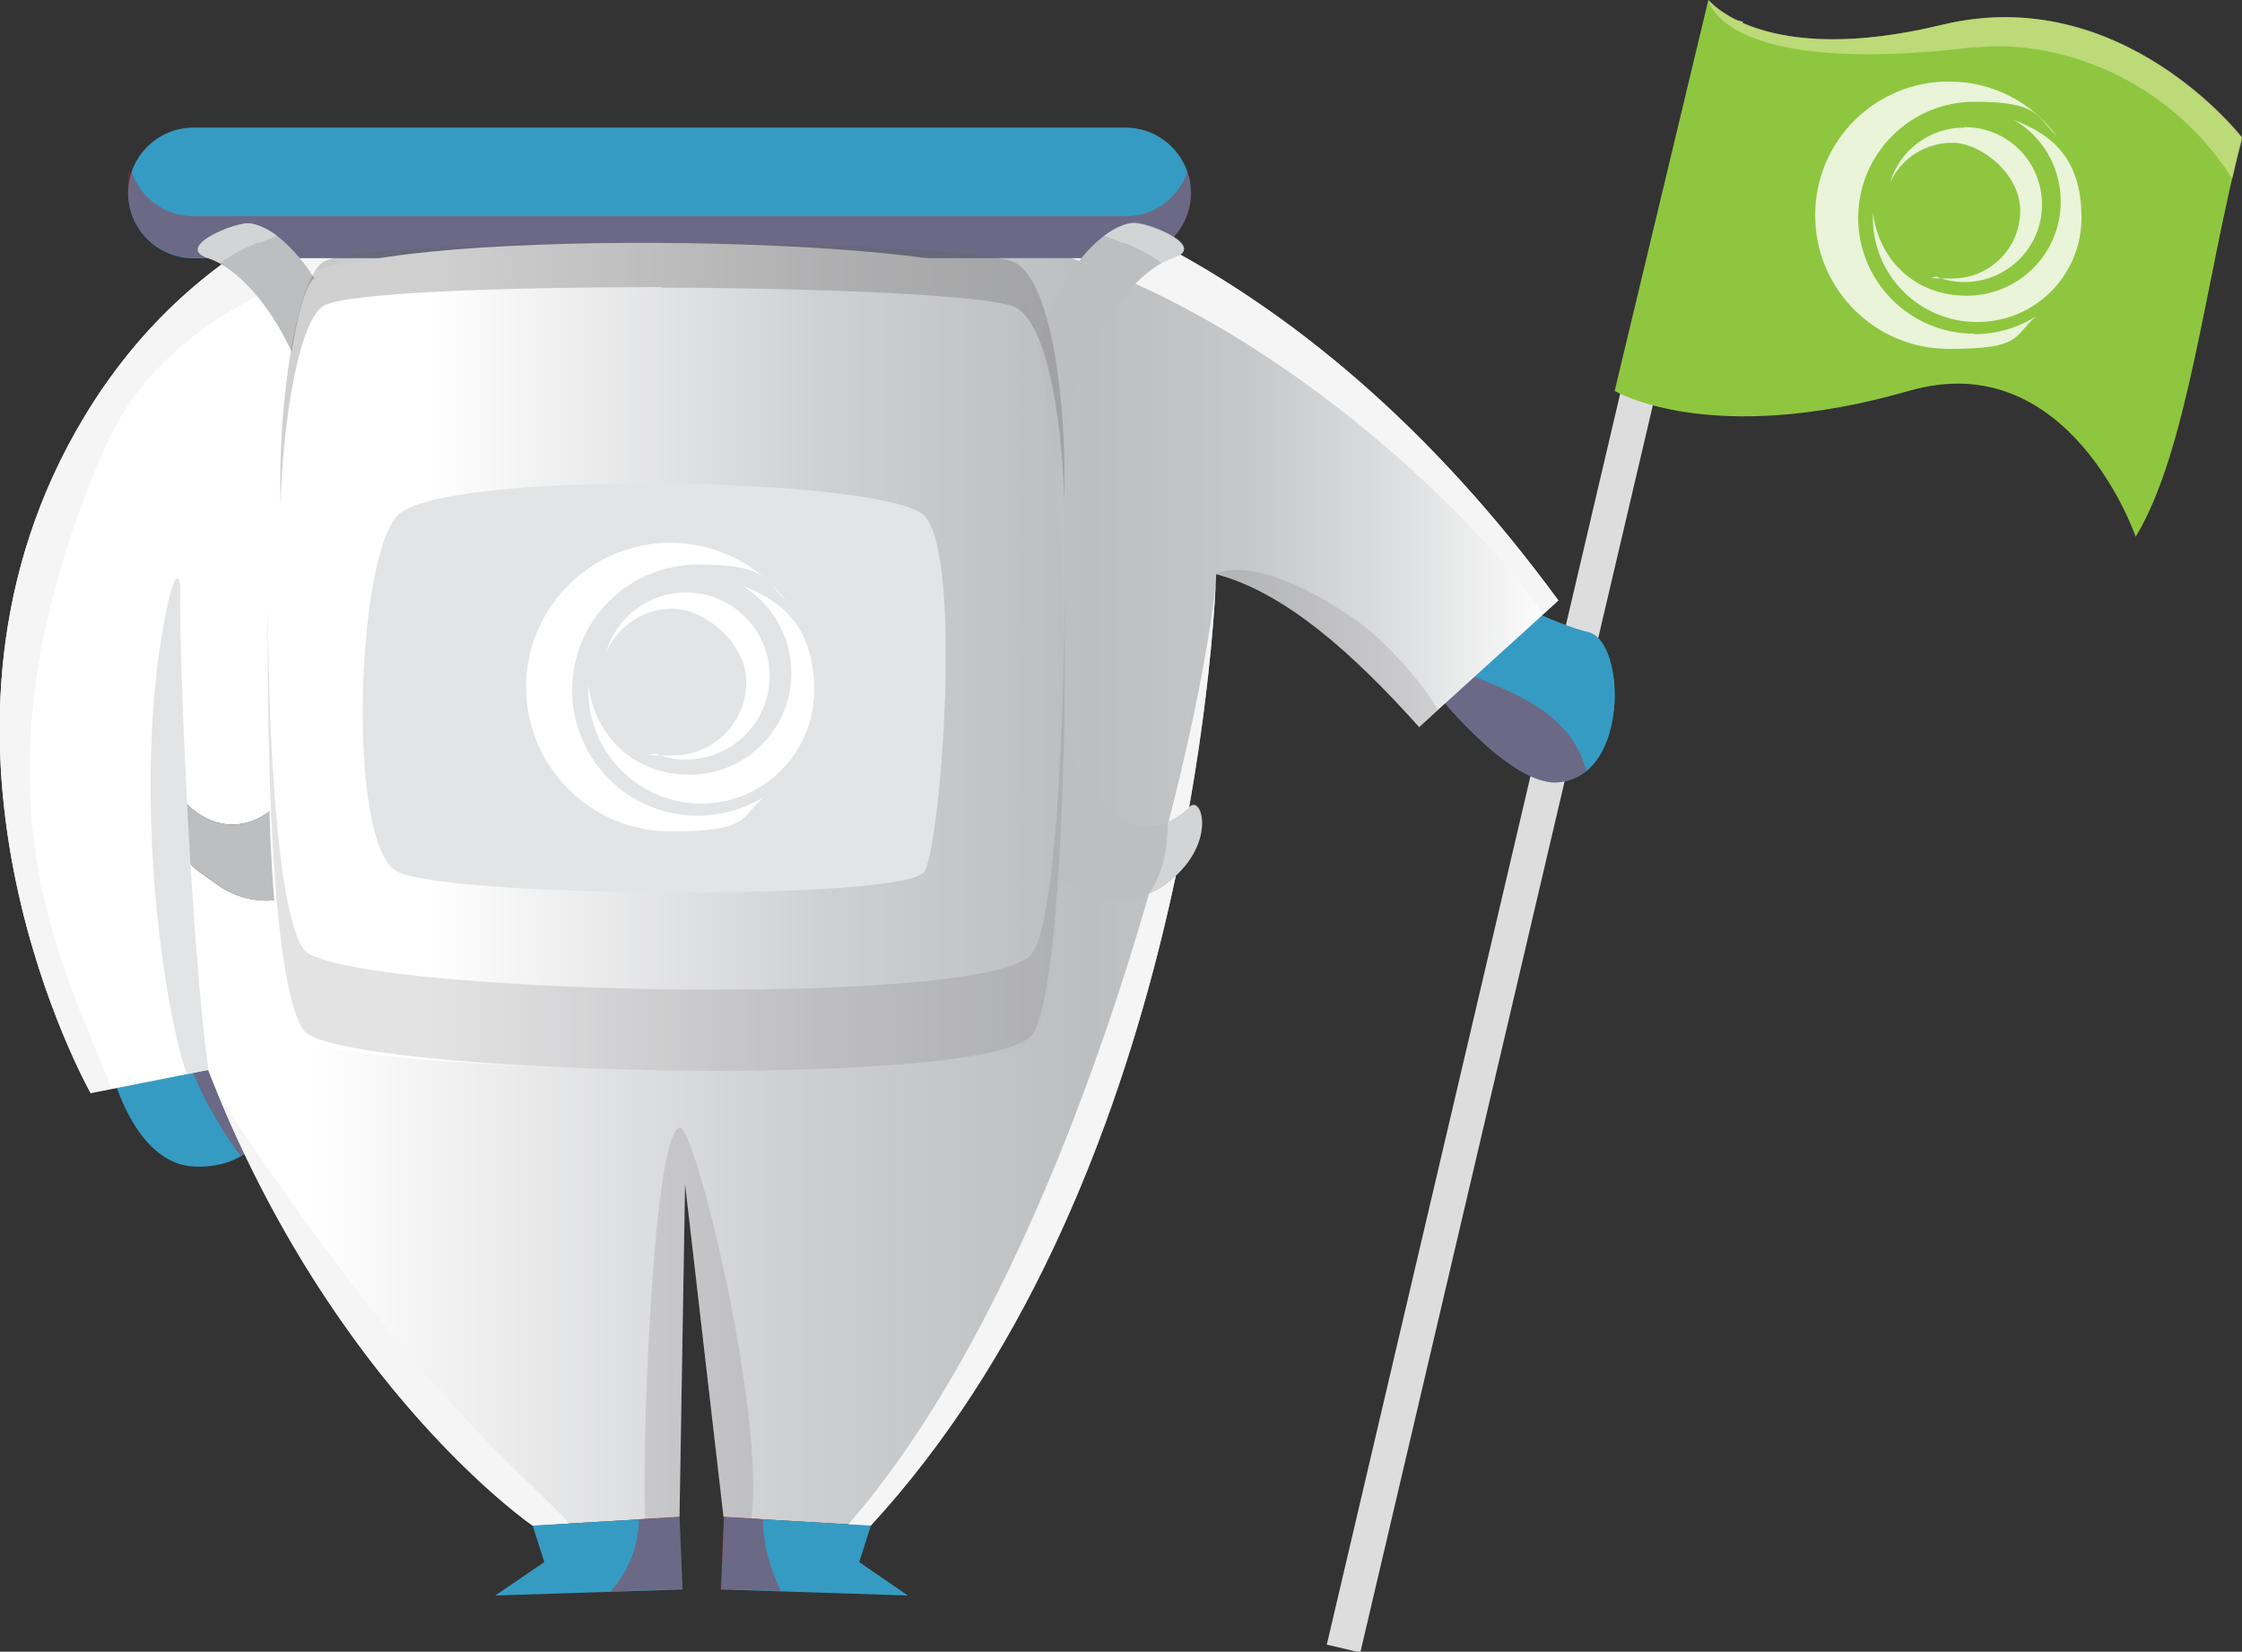 <?xml version="1.0" encoding="UTF-8"?><svg xmlns="http://www.w3.org/2000/svg" xmlns:xlink="http://www.w3.org/1999/xlink" viewBox="0 0 442.8 326.2"><rect x="0" y="0" width="442.8" height="326.2" fill="#333333" stroke="none"/><defs><style>.cls-1{fill:#646363;mix-blend-mode:screen;opacity:.3;}.cls-2{fill:url(#linear-gradient);}.cls-3,.cls-4{fill:#f5f5f5;}.cls-5{fill:#fff;}.cls-6{fill:#8fc640;}.cls-7,.cls-8{fill:#bcbec0;}.cls-9{fill:#ddd;}.cls-10{fill:#56504f;}.cls-11{fill:#369bc2;}.cls-12{fill:url(#_ÂÁ_Ï_ÌÌ_È_ËÂÌÚ_29);mix-blend-mode:overlay;opacity:.4;}.cls-13{fill:#787778;opacity:.2;}.cls-13,.cls-8,.cls-14,.cls-15{mix-blend-mode:multiply;}.cls-14{fill:#e3e4e5;}.cls-15{fill:#bb202e;opacity:.4;}.cls-16{fill:url(#linear-gradient-2);}.cls-17{opacity:.8;}.cls-18{isolation:isolate;}.cls-4{opacity:.4;}</style><linearGradient id="_ÂÁ_Ï_ÌÌ_È_ËÂÌÚ_29" x1="337.4" y1="17.7" x2="442.8" y2="17.7" gradientUnits="userSpaceOnUse"><stop offset="0" stop-color="#fff7cc"/><stop offset="1" stop-color="#fff7cc"/></linearGradient><linearGradient id="linear-gradient" x1="0" y1="163.8" x2="307.8" y2="163.8" gradientUnits="userSpaceOnUse"><stop offset=".2" stop-color="#fff"/><stop offset=".5" stop-color="#cfd0d2"/><stop offset=".7" stop-color="#bcbec0"/><stop offset=".8" stop-color="#c5c7c8"/><stop offset=".9" stop-color="#dedfe0"/><stop offset="1" stop-color="#fff"/></linearGradient><linearGradient id="linear-gradient-2" x1="52.9" y1="129.7" x2="210.3" y2="129.7" gradientUnits="userSpaceOnUse"><stop offset=".2" stop-color="#fff"/><stop offset=".7" stop-color="#cfd0d2"/><stop offset="1" stop-color="#bcbec0"/></linearGradient></defs><g class="cls-18"><g id="stick"><rect class="cls-9" x="137.5" y="161" width="330.8" height="6.8" transform="translate(73.9 421.9) rotate(-76.8)"/></g><g id="flag"><path class="cls-6" d="M442.8,27.2s-23.8-30.9-59.3-22.3C348,13.5,337.4,0,337.4,0l-18.5,77.2s18.8,11.3,58.1,0c31.8-9.2,44.8,28.8,44.8,28.8,10.3-16.9,13.7-50.5,21-78.8Z"/><path class="cls-12" d="M390.1,9.4c12.8-1.6,36.4,3.5,50.8,25.9,.6-2.7,1.3-5.4,2-8.1,0,0-23.8-30.9-59.3-22.3-35.5,8.6-46.2-5-46.2-5,0,0,2.3,15.5,52.7,9.4Z"/><g class="cls-17"><path class="cls-5" d="M389.9,65.9c-12.7,0-22.9-10.3-22.9-22.9s10.3-22.9,22.9-22.9,12.2,2.6,16.3,6.8c-4.8-6.6-12.5-10.8-21.3-10.8-14.6,0-26.4,11.8-26.4,26.4s11.8,26.4,26.4,26.4,12.6-2.4,17.2-6.4c-3.5,2.2-7.7,3.5-12.2,3.5Z"/><path class="cls-5" d="M397.8,23.7c5.5,3.2,9.2,9.2,9.2,16.1,0,10.3-8.3,18.6-18.6,18.6s-17.4-7.2-18.5-16.5c0,.4,0,.7,0,1.1,0,11.4,9.2,20.6,20.6,20.6s20.6-9.2,20.6-20.6-5.5-16.3-13.3-19.3Z"/><path class="cls-5" d="M387.9,25.2c-6.9,0-12.8,4.6-14.6,10.9,2.1-4.7,6.8-7.9,12.3-7.9s13.4,6,13.4,13.4-6,13.4-13.4,13.4-2.4-.2-3.5-.5c1.8,.8,3.8,1.2,5.9,1.2,8.4,0,15.3-6.8,15.3-15.3s-6.8-15.3-15.3-15.3Z"/></g></g><g id="body"><path class="cls-11" d="M20.8,207c1.7,8,6.8,23.1,17.8,23.4s14.3-7.6,14.3-7.6l-9.3-17.9-22.8,2.2Z"/><path class="cls-15" d="M47.5,228.3c4-2.3,5.4-5.6,5.4-5.6l-9.3-17.9-7.7,.7c2.4,8.2,6.5,15.9,11.6,22.8Z"/><path class="cls-11" d="M282.8,135.8s15.2,19.6,25,18.7c14.2-1.3,13.1-27.8,6-29.6-7.1-1.7-19-8-19-8l-12,18.9Z"/><path class="cls-15" d="M285.5,131.5l-2.7,4.3s15.2,19.6,25,18.7c2.2-.2,4-1.1,5.5-2.3-3.3-12.5-16.4-16.2-27.7-20.7Z"/><path class="cls-11" d="M318.7,140.6c-.5-4.8-2.4-8.8-4.9-9.4-7.1-1.7-19-8-19-8l-9.7,15.3c-1.4-1.6-2.3-2.7-2.3-2.7l12-18.9s11.9,6.3,19,8c3.7,.9,5.8,8.4,4.9,15.7Z"/><path class="cls-2" d="M307.8,118.6l-23.8,21.6-3.7,3.4c-13.1-14.6-26.5-26.6-40.1-30.2,0,0-3.2,117.3-68.3,187.9l-29-1.7-7.6-65.8-1.1,65.8-29,1.7s-39.6-27.1-64.1-90l-23.2,4.6s-38.4-67.9-2.9-130.7C33.6,52.3,65.9,31,122.9,26.9c73-5.3,135.9,24.9,184.9,91.7Z"/><path class="cls-13" d="M134.2,222.7c-5.4,1.5-7.5,66.4-6.8,77.3l6.8-.4,1.1-65.8,7.6,65.8,5.5,.3c2.8-20.5-11.2-78.1-14.2-77.2Z"/><path class="cls-3" d="M112.3,300.9l-7.1,.4s-37.6-25.8-62.2-85.3c39.5,60.5,63.6,77.7,69.3,84.8Zm55.2,.2l4.4,.3c60.1-65.2,67.4-170.3,68.2-185.9-4.1,37.1-29.8,136.6-72.6,185.6ZM20.8,88.3C45.4,31.7,160.1,42.2,185.3,44.9c54.6,6,104.6,54.9,119.5,76.3l2.9-2.7C258.8,51.8,195.9,21.5,122.9,26.8c-57,4.1-89.3,25.5-107.9,58.3-35.5,62.8,2.9,130.7,2.9,130.7l4.1-.8c-9.5-25-30.4-59.4-1.2-126.8Z"/><path class="cls-11" d="M222.3,51H38.2c-7.1,0-12.9-5.8-12.9-12.9h0c0-7.1,5.8-12.9,12.9-12.9H222.3c7.1,0,12.9,5.8,12.9,12.9h0c0,7.1-5.8,12.9-12.9,12.9Z"/><path class="cls-15" d="M235.3,38c0,3.6-1.4,6.8-3.8,9.1-2.3,2.3-5.6,3.8-9.1,3.8H38.2c-7.2,0-12.9-5.8-12.9-12.9s.2-2.8,.7-4.1c1.7,5.1,6.5,8.8,12.3,8.8H222.3c3.6,0,6.8-1.4,9.1-3.8,1.4-1.4,2.5-3.1,3.1-5,.4,1.3,.7,2.7,.7,4.1Z"/><polygon class="cls-11" points="105.2 301.3 107.5 308.5 97.8 315.1 134.8 313.9 134.2 299.6 105.2 301.3"/><g><path class="cls-7" d="M208.7,133.1c1.5,26.6,15.6,36.4,26.2,26.3,2.6-2.5,5.6,7.8-4.8,15.3-9.9,7.2-31.9,5.4-30.3-41.1,0,0,9-1.2,9-.5Z"/><path class="cls-8" d="M216.5,177.3c1.2-.8,2.3-1.7,3.2-2.7,3.1-3.3,4-7.4,4-11.7-7.4-1.9-14-12.2-15-29.8,0-.7-9,.5-9,.5-1,30,7.8,41.3,16.8,43.7Z"/><path class="cls-7" d="M223.7,44c-9.7,.9-25,24.4-19.8,47.2,.8,3.3,5.9,1.5,6.1-1.7,1-17.7,12.3-35.5,21.8-38.6,6.9-2.3-5.4-7.2-8.1-6.9Z"/><path class="cls-8" d="M210,56.2c-5.4,9.1-9,22.2-6.1,35.1,.8,3.3,5.9,1.5,6.1-1.7,.5-8.5,3.4-17.1,7.2-24-2-3.5-4.3-6.7-7.2-9.5Z"/><path class="cls-4" d="M221.9,47.9c2.8,1.1,5.3,2.4,7.6,4.1,.7-.4,1.5-.8,2.2-1,6.9-2.3-5.4-7.2-8.1-6.9-1.7,.2-3.6,1.1-5.5,2.5,1.2,.4,2.5,.9,3.7,1.4Z"/><path class="cls-4" d="M234.9,159.3c-1.4,1.3-2.9,2.3-4.3,3,.1,5-.8,9.9-3.6,14.1,1.1-.5,2.2-1.1,3.1-1.8,10.4-7.5,7.5-17.9,4.8-15.3Z"/></g><g><path class="cls-10" d="M73.2,133.6c1.5,46.5-20.4,48.3-30.3,41.1-2.2-1.6-4.3-2.9-5.3-4.1-.5-4-.4-7.4-.7-11.8,10.5,10.2,25.7,.9,27.2-25.7,0-.7,9,.5,9,.5Z"/><path class="cls-7" d="M73.2,133.6c1.5,46.5-20.4,48.3-30.3,41.1-2.2-1.6-4.3-2.9-5.3-4.1-.5-4-.4-7.4-.7-11.8,10.5,10.2,25.7,.9,27.2-25.7,0-.7,9,.5,9,.5Z"/><path class="cls-7" d="M41.1,51c9.5,3.1,20.8,20.9,21.8,38.6,.2,3.1,5.4,5,6.1,1.7,5.2-22.8-10.2-46.3-19.8-47.2-2.7-.3-15,4.7-8.1,6.9Z"/><path class="cls-8" d="M62.9,56.2c5.4,9.1,9,22.2,6.1,35.1-.8,3.3-5.9,1.5-6.1-1.7-.5-8.5-3.4-17.1-7.2-24,2-3.5,4.3-6.7,7.2-9.5Z"/><path class="cls-4" d="M51,47.9c-2.8,1.1-5.3,2.4-7.6,4.1-.7-.4-1.5-.8-2.2-1-6.9-2.3,5.4-7.2,8.1-6.9,1.7,.2,3.6,1.1,5.5,2.5-1.2,.4-2.5,.9-3.7,1.4Z"/></g><path class="cls-15" d="M120.6,314.3l14.2-.5-.6-14.3-8,.5c-.1,5.6-2.2,10.4-5.6,14.3Z"/><polygon class="cls-11" points="172 301.3 169.7 308.5 179.3 315.1 142.4 313.9 143 299.6 172 301.3"/><path class="cls-15" d="M150.7,300l-7.8-.5-.6,14.3,11.9,.4c-2.2-4.5-3.5-9.4-3.5-14.2Z"/><path class="cls-16" d="M61.6,55.4c8.9-10.4,125.7-9.4,138.3,0,12.6,9.4,13.6,141.6,3.7,150.4-9.9,8.8-137.2,6.2-143.5-.9-11.8-13.3-7.3-139.2,1.6-149.6Z"/><path class="cls-13" d="M203.6,204.6c-9.9,10.8-137.3,7.6-143.6-1.1-5.5-7.6-7.4-45-7.1-84.2,.2,32.9,2.4,61.7,7.1,68.2,6.3,8.7,133.6,11.9,143.6,1.1,4.2-4.6,6.4-35.9,6.7-71.6,.4,41.8-1.9,82.4-6.7,87.7Z"/><path class="cls-1" d="M130.6,56.7c-31.4,0-62.4,1.1-66.7,3.7-4.6,2.7-8,21.4-8.5,39.5-.6-20.3,3.2-45,8.5-48.2,8.7-5.2,123.8-4.7,136.2,0,7.3,2.8,10.7,27.1,10.1,47.4-.5-18-3.8-36.3-10.1-38.6-6.2-2.3-38.1-3.6-69.5-3.7"/><path class="cls-14" d="M78.4,101.9c-8.2,9.3-9.8,65,0,70.2,9.8,5.2,100.8,5.9,104.2,0,3.3-5.9,7.5-62.4,0-70.2-7.5-7.8-96-9.3-104.2,0Z"/><path class="cls-14" d="M35.6,115.5c0-.2-.6-4.2-2.3,3-7.6,33.9-1.4,79.4,3.6,93.6,1.5-.4,2.7-.6,4.3-.8-3.1-20.1-5.9-79.8-5.6-95.8Z"/><path class="cls-13" d="M284,140.2l-3.7,3.4c-13.1-14.6-26.5-26.6-40.1-30.2-.2-.1,7.7-4.8,27.8,9.2,4.4,3.1,12,10.7,16,17.6Z"/></g><g id="body_swirl"><path class="cls-5" d="M137.8,161.1c-13.7,0-24.8-11.1-24.8-24.8s11.1-24.8,24.8-24.8,13.2,2.8,17.6,7.4c-5.2-7.1-13.5-11.7-23-11.7-15.7,0-28.5,12.8-28.5,28.5s12.8,28.5,28.5,28.5,13.6-2.6,18.6-6.9c-3.8,2.4-8.4,3.8-13.2,3.8Z"/><path class="cls-5" d="M146.3,115.5c6,3.5,10,10,10,17.4,0,11.1-9,20.1-20.1,20.1s-18.8-7.8-20-17.8c0,.4,0,.8,0,1.2,0,12.3,10,22.3,22.3,22.3s22.3-10,22.3-22.3-6-17.7-14.4-20.8Z"/><path class="cls-5" d="M135.5,117c-7.5,0-13.8,5-15.8,11.8,2.3-5.1,7.3-8.6,13.2-8.6s14.5,6.5,14.5,14.5-6.5,14.5-14.5,14.5-2.6-.2-3.8-.5c2,.8,4.1,1.3,6.4,1.3,9.1,0,16.5-7.4,16.5-16.5s-7.4-16.5-16.5-16.5Z"/></g></g></svg>